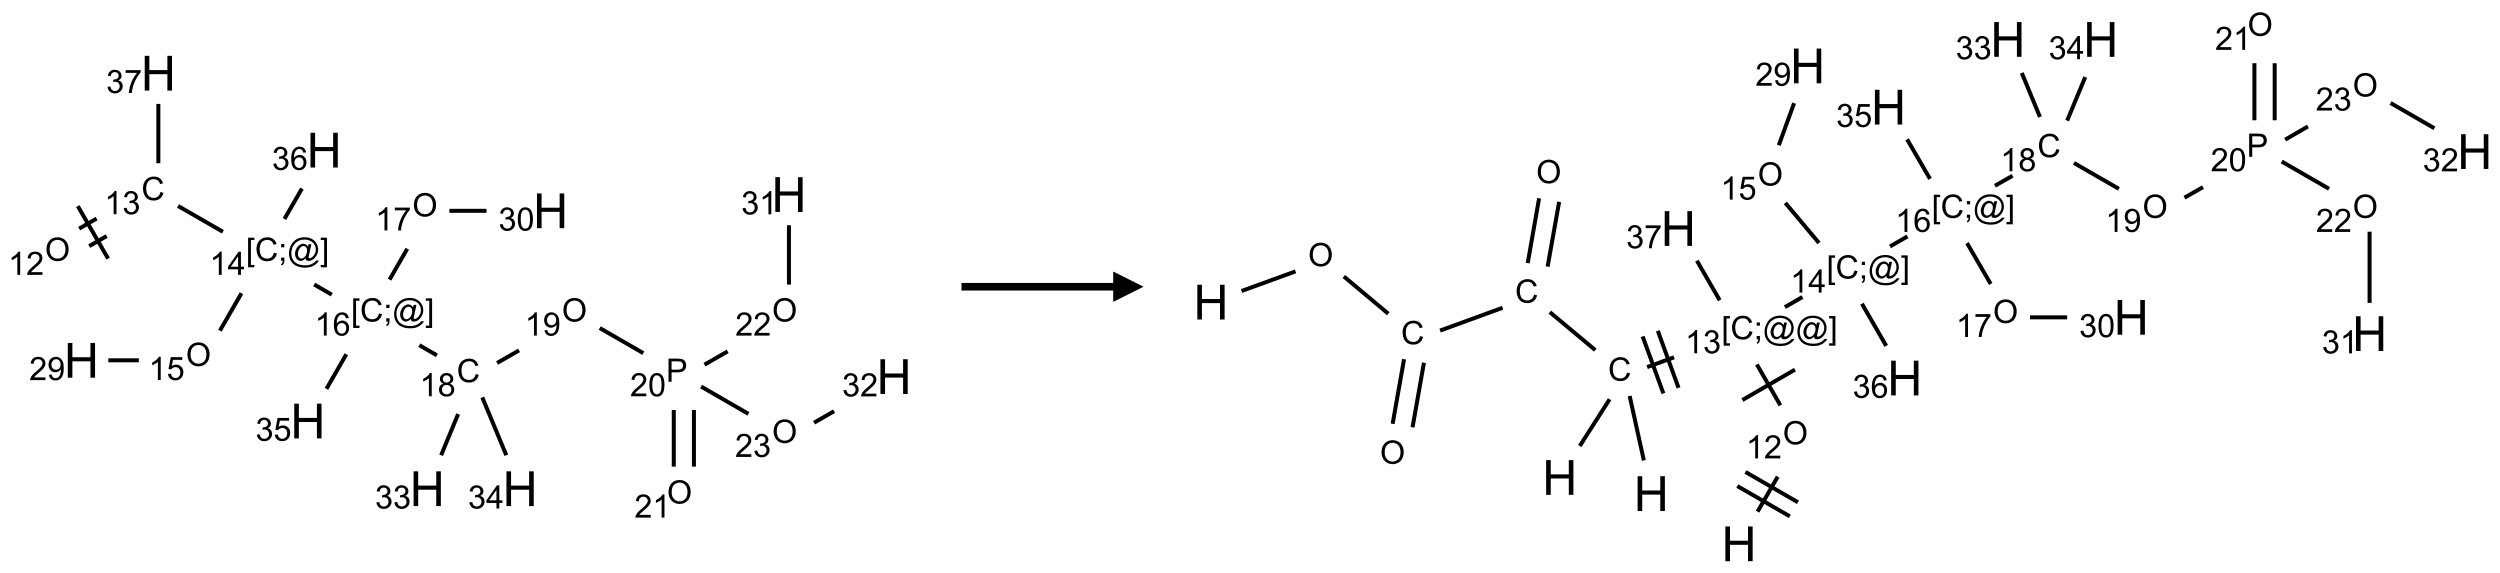 <?xml version="1.0" encoding="UTF-8"?>
<svg xmlns="http://www.w3.org/2000/svg" xmlns:xlink="http://www.w3.org/1999/xlink" width="824" height="189" viewBox="0 0 824 189">
<defs>
<g>
<g id="glyph-0-0">
<path d="M 1.332 0 L 1.332 -6.668 L 6.668 -6.668 L 6.668 0 Z M 1.5 -0.168 L 6.5 -0.168 L 6.5 -6.5 L 1.5 -6.5 Z M 1.5 -0.168 "/>
</g>
<g id="glyph-0-1">
<path d="M 0.516 -3.719 C 0.516 -4.984 0.855 -5.977 1.535 -6.695 C 2.215 -7.414 3.094 -7.77 4.172 -7.77 C 4.875 -7.77 5.512 -7.602 6.078 -7.266 C 6.645 -6.93 7.074 -6.461 7.371 -5.855 C 7.668 -5.254 7.816 -4.57 7.816 -3.809 C 7.816 -3.035 7.66 -2.34 7.348 -1.73 C 7.035 -1.117 6.594 -0.656 6.02 -0.34 C 5.449 -0.027 4.828 0.129 4.168 0.129 C 3.449 0.129 2.805 -0.043 2.238 -0.391 C 1.672 -0.738 1.246 -1.211 0.953 -1.812 C 0.66 -2.414 0.516 -3.047 0.516 -3.719 Z M 1.559 -3.703 C 1.559 -2.781 1.805 -2.059 2.301 -1.527 C 2.793 -1 3.414 -0.734 4.16 -0.734 C 4.922 -0.734 5.547 -1 6.039 -1.535 C 6.531 -2.07 6.777 -2.828 6.777 -3.812 C 6.777 -4.434 6.672 -4.977 6.461 -5.441 C 6.25 -5.902 5.945 -6.262 5.539 -6.52 C 5.133 -6.773 4.68 -6.902 4.176 -6.902 C 3.461 -6.902 2.848 -6.656 2.332 -6.164 C 1.816 -5.672 1.559 -4.852 1.559 -3.703 Z M 1.559 -3.703 "/>
</g>
<g id="glyph-0-2">
<path d="M 3.973 0 L 3.035 0 L 3.035 -5.973 C 2.809 -5.758 2.516 -5.543 2.148 -5.328 C 1.781 -5.113 1.453 -4.953 1.16 -4.844 L 1.16 -5.75 C 1.684 -5.996 2.145 -6.297 2.535 -6.645 C 2.93 -6.996 3.207 -7.336 3.371 -7.668 L 3.973 -7.668 Z M 3.973 0 "/>
</g>
<g id="glyph-0-3">
<path d="M 5.371 -0.902 L 5.371 0 L 0.324 0 C 0.316 -0.227 0.352 -0.441 0.434 -0.652 C 0.562 -0.996 0.766 -1.332 1.051 -1.668 C 1.332 -2 1.742 -2.387 2.277 -2.824 C 3.105 -3.504 3.668 -4.043 3.957 -4.441 C 4.25 -4.84 4.395 -5.215 4.395 -5.566 C 4.395 -5.938 4.262 -6.254 3.996 -6.508 C 3.73 -6.762 3.387 -6.891 2.957 -6.891 C 2.508 -6.891 2.145 -6.754 1.875 -6.484 C 1.605 -6.215 1.469 -5.84 1.465 -5.359 L 0.5 -5.457 C 0.566 -6.176 0.812 -6.727 1.246 -7.102 C 1.676 -7.477 2.254 -7.668 2.98 -7.668 C 3.711 -7.668 4.293 -7.465 4.719 -7.059 C 5.145 -6.652 5.359 -6.148 5.359 -5.547 C 5.359 -5.242 5.297 -4.941 5.172 -4.645 C 5.047 -4.352 4.84 -4.039 4.551 -3.715 C 4.262 -3.387 3.777 -2.938 3.105 -2.371 C 2.543 -1.898 2.18 -1.578 2.02 -1.41 C 1.859 -1.242 1.73 -1.07 1.625 -0.902 Z M 5.371 -0.902 "/>
</g>
<g id="glyph-0-4">
<path d="M 6.27 -2.676 L 7.281 -2.422 C 7.07 -1.594 6.688 -0.961 6.137 -0.523 C 5.586 -0.086 4.914 0.129 4.121 0.129 C 3.297 0.129 2.629 -0.039 2.113 -0.371 C 1.598 -0.707 1.203 -1.191 0.934 -1.828 C 0.664 -2.465 0.531 -3.145 0.531 -3.875 C 0.531 -4.672 0.684 -5.363 0.988 -5.957 C 1.293 -6.547 1.723 -6.996 2.285 -7.305 C 2.844 -7.613 3.461 -7.766 4.137 -7.766 C 4.898 -7.766 5.543 -7.57 6.062 -7.184 C 6.582 -6.793 6.945 -6.246 7.152 -5.543 L 6.156 -5.309 C 5.98 -5.863 5.723 -6.266 5.387 -6.52 C 5.051 -6.773 4.625 -6.902 4.113 -6.902 C 3.527 -6.902 3.039 -6.762 2.645 -6.48 C 2.25 -6.199 1.973 -5.82 1.812 -5.348 C 1.652 -4.871 1.574 -4.383 1.574 -3.879 C 1.574 -3.23 1.668 -2.664 1.855 -2.18 C 2.047 -1.695 2.34 -1.332 2.738 -1.094 C 3.137 -0.855 3.57 -0.734 4.035 -0.734 C 4.602 -0.734 5.082 -0.898 5.473 -1.223 C 5.867 -1.551 6.133 -2.035 6.27 -2.676 Z M 6.27 -2.676 "/>
</g>
<g id="glyph-0-5">
<path d="M 0.449 -2.016 L 1.387 -2.141 C 1.492 -1.609 1.676 -1.227 1.934 -0.992 C 2.191 -0.758 2.508 -0.641 2.879 -0.641 C 3.32 -0.641 3.695 -0.793 3.996 -1.098 C 4.301 -1.402 4.453 -1.781 4.453 -2.234 C 4.453 -2.664 4.312 -3.02 4.031 -3.301 C 3.75 -3.578 3.391 -3.719 2.957 -3.719 C 2.781 -3.719 2.562 -3.684 2.297 -3.613 L 2.402 -4.438 C 2.465 -4.43 2.516 -4.426 2.551 -4.426 C 2.949 -4.426 3.312 -4.531 3.629 -4.738 C 3.949 -4.949 4.109 -5.27 4.109 -5.703 C 4.109 -6.047 3.992 -6.332 3.762 -6.559 C 3.527 -6.785 3.227 -6.895 2.859 -6.895 C 2.496 -6.895 2.191 -6.781 1.949 -6.551 C 1.707 -6.324 1.547 -5.98 1.48 -5.52 L 0.543 -5.688 C 0.656 -6.316 0.918 -6.805 1.324 -7.148 C 1.73 -7.492 2.234 -7.668 2.84 -7.668 C 3.254 -7.668 3.641 -7.578 3.988 -7.398 C 4.34 -7.219 4.609 -6.977 4.793 -6.668 C 4.98 -6.359 5.074 -6.031 5.074 -5.684 C 5.074 -5.352 4.984 -5.051 4.809 -4.781 C 4.629 -4.512 4.367 -4.297 4.02 -4.137 C 4.473 -4.031 4.824 -3.816 5.074 -3.488 C 5.324 -3.16 5.449 -2.75 5.449 -2.254 C 5.449 -1.59 5.203 -1.023 4.719 -0.559 C 4.234 -0.098 3.617 0.137 2.875 0.137 C 2.203 0.137 1.648 -0.062 1.207 -0.465 C 0.762 -0.863 0.512 -1.379 0.449 -2.016 Z M 0.449 -2.016 "/>
</g>
<g id="glyph-0-6">
<path d="M 0.723 2.121 L 0.723 -7.637 L 2.793 -7.637 L 2.793 -6.859 L 1.66 -6.859 L 1.66 1.344 L 2.793 1.344 L 2.793 2.121 Z M 0.723 2.121 "/>
</g>
<g id="glyph-0-7">
<path d="M 0.949 -4.465 L 0.949 -5.531 L 2.016 -5.531 L 2.016 -4.465 Z M 0.949 0 L 0.949 -1.066 L 2.016 -1.066 L 2.016 0 C 2.016 0.391 1.945 0.711 1.809 0.949 C 1.668 1.191 1.449 1.379 1.145 1.512 L 0.887 1.109 C 1.082 1.023 1.23 0.895 1.324 0.727 C 1.418 0.559 1.469 0.316 1.48 0 Z M 0.949 0 "/>
</g>
<g id="glyph-0-8">
<path d="M 6.047 -0.848 C 5.82 -0.59 5.57 -0.379 5.289 -0.223 C 5.008 -0.062 4.73 0.016 4.449 0.016 C 4.141 0.016 3.84 -0.074 3.547 -0.254 C 3.254 -0.434 3.02 -0.715 2.836 -1.09 C 2.652 -1.465 2.562 -1.875 2.562 -2.324 C 2.562 -2.875 2.703 -3.43 2.988 -3.98 C 3.27 -4.535 3.621 -4.953 4.043 -5.23 C 4.461 -5.508 4.871 -5.645 5.266 -5.645 C 5.566 -5.645 5.855 -5.566 6.129 -5.41 C 6.402 -5.25 6.641 -5.012 6.84 -4.688 L 7.016 -5.496 L 7.949 -5.496 L 7.199 -2 C 7.094 -1.516 7.043 -1.246 7.043 -1.191 C 7.043 -1.098 7.078 -1.02 7.148 -0.949 C 7.219 -0.883 7.305 -0.848 7.406 -0.848 C 7.59 -0.848 7.832 -0.953 8.129 -1.168 C 8.527 -1.445 8.84 -1.816 9.07 -2.285 C 9.301 -2.75 9.418 -3.234 9.418 -3.73 C 9.418 -4.309 9.27 -4.852 8.973 -5.355 C 8.676 -5.859 8.23 -6.262 7.645 -6.562 C 7.055 -6.863 6.406 -7.016 5.691 -7.016 C 4.879 -7.016 4.137 -6.824 3.465 -6.445 C 2.793 -6.066 2.273 -5.52 1.902 -4.809 C 1.535 -4.098 1.348 -3.34 1.348 -2.527 C 1.348 -1.676 1.535 -0.941 1.902 -0.328 C 2.273 0.285 2.809 0.742 3.508 1.035 C 4.207 1.328 4.984 1.473 5.832 1.473 C 6.742 1.473 7.504 1.32 8.121 1.016 C 8.734 0.711 9.195 0.34 9.5 -0.098 L 10.441 -0.098 C 10.266 0.266 9.961 0.637 9.531 1.016 C 9.102 1.395 8.59 1.695 7.996 1.914 C 7.402 2.133 6.688 2.246 5.848 2.246 C 5.078 2.246 4.367 2.145 3.715 1.949 C 3.066 1.75 2.512 1.453 2.051 1.055 C 1.594 0.656 1.25 0.199 1.016 -0.316 C 0.723 -0.973 0.578 -1.684 0.578 -2.441 C 0.578 -3.289 0.75 -4.098 1.098 -4.863 C 1.523 -5.805 2.125 -6.527 2.902 -7.027 C 3.684 -7.527 4.629 -7.777 5.738 -7.777 C 6.602 -7.777 7.375 -7.602 8.059 -7.246 C 8.746 -6.895 9.285 -6.371 9.684 -5.672 C 10.02 -5.07 10.188 -4.418 10.188 -3.715 C 10.188 -2.707 9.832 -1.812 9.125 -1.031 C 8.492 -0.328 7.801 0.02 7.051 0.02 C 6.812 0.02 6.617 -0.016 6.473 -0.09 C 6.324 -0.16 6.215 -0.266 6.145 -0.402 C 6.102 -0.488 6.066 -0.637 6.047 -0.848 Z M 3.527 -2.262 C 3.527 -1.785 3.641 -1.414 3.863 -1.152 C 4.09 -0.887 4.348 -0.754 4.641 -0.754 C 4.836 -0.754 5.039 -0.812 5.254 -0.93 C 5.469 -1.047 5.676 -1.219 5.871 -1.449 C 6.066 -1.676 6.23 -1.969 6.355 -2.32 C 6.48 -2.672 6.543 -3.027 6.543 -3.379 C 6.543 -3.852 6.426 -4.219 6.191 -4.48 C 5.957 -4.738 5.672 -4.871 5.332 -4.871 C 5.109 -4.871 4.902 -4.812 4.707 -4.699 C 4.512 -4.586 4.32 -4.406 4.137 -4.156 C 3.953 -3.906 3.805 -3.602 3.691 -3.246 C 3.582 -2.887 3.527 -2.559 3.527 -2.262 Z M 3.527 -2.262 "/>
</g>
<g id="glyph-0-9">
<path d="M 2.27 2.121 L 0.203 2.121 L 0.203 1.344 L 1.332 1.344 L 1.332 -6.859 L 0.203 -6.859 L 0.203 -7.637 L 2.27 -7.637 Z M 2.27 2.121 "/>
</g>
<g id="glyph-0-10">
<path d="M 3.449 0 L 3.449 -1.828 L 0.137 -1.828 L 0.137 -2.688 L 3.621 -7.637 L 4.387 -7.637 L 4.387 -2.688 L 5.418 -2.688 L 5.418 -1.828 L 4.387 -1.828 L 4.387 0 Z M 3.449 -2.688 L 3.449 -6.129 L 1.059 -2.688 Z M 3.449 -2.688 "/>
</g>
<g id="glyph-0-11">
<path d="M 0.441 -2 L 1.426 -2.082 C 1.5 -1.605 1.668 -1.242 1.934 -1.004 C 2.199 -0.762 2.52 -0.641 2.895 -0.641 C 3.348 -0.641 3.73 -0.812 4.043 -1.152 C 4.355 -1.492 4.512 -1.941 4.512 -2.504 C 4.512 -3.039 4.359 -3.461 4.059 -3.77 C 3.758 -4.078 3.367 -4.234 2.879 -4.234 C 2.578 -4.234 2.305 -4.164 2.062 -4.027 C 1.82 -3.891 1.629 -3.715 1.488 -3.496 L 0.609 -3.609 L 1.348 -7.531 L 5.145 -7.531 L 5.145 -6.637 L 2.098 -6.637 L 1.688 -4.582 C 2.145 -4.902 2.625 -5.062 3.129 -5.062 C 3.797 -5.062 4.359 -4.832 4.816 -4.371 C 5.277 -3.91 5.504 -3.312 5.504 -2.59 C 5.504 -1.898 5.305 -1.301 4.902 -0.797 C 4.41 -0.18 3.742 0.129 2.895 0.129 C 2.199 0.129 1.633 -0.062 1.195 -0.453 C 0.758 -0.844 0.504 -1.359 0.441 -2 Z M 0.441 -2 "/>
</g>
<g id="glyph-0-12">
<path d="M 0.582 -1.766 L 1.484 -1.848 C 1.562 -1.426 1.707 -1.117 1.922 -0.926 C 2.137 -0.734 2.414 -0.641 2.75 -0.641 C 3.039 -0.641 3.289 -0.707 3.508 -0.84 C 3.727 -0.973 3.902 -1.148 4.043 -1.367 C 4.18 -1.586 4.297 -1.887 4.391 -2.262 C 4.484 -2.637 4.531 -3.016 4.531 -3.406 C 4.531 -3.449 4.531 -3.512 4.527 -3.594 C 4.34 -3.297 4.082 -3.055 3.758 -2.867 C 3.434 -2.68 3.082 -2.59 2.703 -2.59 C 2.07 -2.59 1.535 -2.816 1.098 -3.277 C 0.66 -3.734 0.441 -4.34 0.441 -5.09 C 0.441 -5.863 0.672 -6.484 1.129 -6.957 C 1.586 -7.43 2.156 -7.668 2.844 -7.668 C 3.34 -7.668 3.793 -7.531 4.207 -7.266 C 4.617 -7 4.93 -6.617 5.145 -6.121 C 5.355 -5.629 5.465 -4.91 5.465 -3.973 C 5.465 -2.996 5.359 -2.223 5.145 -1.645 C 4.934 -1.066 4.617 -0.625 4.199 -0.324 C 3.781 -0.02 3.293 0.129 2.73 0.129 C 2.133 0.129 1.645 -0.035 1.266 -0.367 C 0.887 -0.699 0.66 -1.164 0.582 -1.766 Z M 4.422 -5.137 C 4.422 -5.676 4.277 -6.102 3.992 -6.418 C 3.707 -6.734 3.359 -6.891 2.957 -6.891 C 2.543 -6.891 2.18 -6.719 1.871 -6.379 C 1.562 -6.039 1.406 -5.598 1.406 -5.059 C 1.406 -4.57 1.555 -4.176 1.848 -3.871 C 2.141 -3.566 2.5 -3.418 2.934 -3.418 C 3.367 -3.418 3.723 -3.57 4.004 -3.871 C 4.281 -4.176 4.422 -4.598 4.422 -5.137 Z M 4.422 -5.137 "/>
</g>
<g id="glyph-0-13">
<path d="M 5.309 -5.766 L 4.375 -5.691 C 4.293 -6.059 4.172 -6.328 4.02 -6.496 C 3.766 -6.762 3.453 -6.895 3.082 -6.895 C 2.785 -6.895 2.523 -6.812 2.297 -6.645 C 2 -6.43 1.77 -6.117 1.598 -5.703 C 1.43 -5.289 1.34 -4.703 1.332 -3.938 C 1.559 -4.281 1.836 -4.535 2.16 -4.703 C 2.488 -4.871 2.828 -4.953 3.188 -4.953 C 3.812 -4.953 4.344 -4.723 4.785 -4.262 C 5.223 -3.801 5.441 -3.207 5.441 -2.48 C 5.441 -2 5.34 -1.555 5.133 -1.145 C 4.926 -0.73 4.641 -0.418 4.281 -0.199 C 3.922 0.02 3.512 0.129 3.051 0.129 C 2.27 0.129 1.633 -0.156 1.141 -0.73 C 0.648 -1.305 0.402 -2.254 0.402 -3.574 C 0.402 -5.051 0.672 -6.121 1.219 -6.793 C 1.695 -7.375 2.336 -7.668 3.141 -7.668 C 3.742 -7.668 4.234 -7.5 4.617 -7.16 C 5 -6.824 5.23 -6.359 5.309 -5.766 Z M 1.48 -2.473 C 1.48 -2.152 1.547 -1.844 1.684 -1.547 C 1.82 -1.25 2.016 -1.027 2.262 -0.871 C 2.508 -0.719 2.766 -0.641 3.035 -0.641 C 3.434 -0.641 3.773 -0.801 4.059 -1.121 C 4.344 -1.441 4.484 -1.875 4.484 -2.422 C 4.484 -2.949 4.344 -3.367 4.062 -3.668 C 3.781 -3.973 3.426 -4.125 3 -4.125 C 2.578 -4.125 2.219 -3.973 1.922 -3.668 C 1.625 -3.363 1.48 -2.969 1.48 -2.473 Z M 1.48 -2.473 "/>
</g>
<g id="glyph-0-14">
<path d="M 0.504 -6.637 L 0.504 -7.535 L 5.449 -7.535 L 5.449 -6.809 C 4.961 -6.289 4.48 -5.602 4.004 -4.746 C 3.527 -3.887 3.156 -3.004 2.895 -2.098 C 2.707 -1.461 2.59 -0.762 2.535 0 L 1.574 0 C 1.582 -0.602 1.703 -1.328 1.926 -2.176 C 2.152 -3.027 2.477 -3.848 2.898 -4.637 C 3.32 -5.426 3.77 -6.094 4.246 -6.637 Z M 0.504 -6.637 "/>
</g>
<g id="glyph-0-15">
<path d="M 0.441 -3.766 C 0.441 -4.668 0.535 -5.395 0.723 -5.945 C 0.906 -6.496 1.184 -6.922 1.551 -7.219 C 1.918 -7.516 2.375 -7.668 2.934 -7.668 C 3.344 -7.668 3.703 -7.586 4.012 -7.418 C 4.32 -7.254 4.574 -7.016 4.777 -6.707 C 4.977 -6.395 5.137 -6.016 5.25 -5.57 C 5.363 -5.125 5.422 -4.523 5.422 -3.766 C 5.422 -2.871 5.328 -2.148 5.145 -1.598 C 4.961 -1.047 4.688 -0.621 4.32 -0.32 C 3.953 -0.02 3.492 0.129 2.934 0.129 C 2.195 0.129 1.617 -0.133 1.199 -0.66 C 0.695 -1.297 0.441 -2.332 0.441 -3.766 Z M 1.406 -3.766 C 1.406 -2.512 1.555 -1.68 1.848 -1.262 C 2.141 -0.848 2.5 -0.641 2.934 -0.641 C 3.363 -0.641 3.727 -0.848 4.02 -1.266 C 4.312 -1.684 4.457 -2.516 4.457 -3.766 C 4.457 -5.023 4.312 -5.859 4.02 -6.27 C 3.727 -6.684 3.359 -6.891 2.922 -6.891 C 2.492 -6.891 2.148 -6.707 1.891 -6.344 C 1.566 -5.879 1.406 -5.02 1.406 -3.766 Z M 1.406 -3.766 "/>
</g>
<g id="glyph-0-16">
<path d="M 1.887 -4.141 C 1.496 -4.281 1.207 -4.484 1.02 -4.75 C 0.832 -5.016 0.738 -5.328 0.738 -5.699 C 0.738 -6.254 0.938 -6.719 1.34 -7.098 C 1.738 -7.477 2.27 -7.668 2.934 -7.668 C 3.598 -7.668 4.137 -7.473 4.543 -7.086 C 4.949 -6.699 5.152 -6.227 5.152 -5.672 C 5.152 -5.316 5.059 -5.008 4.871 -4.746 C 4.688 -4.484 4.406 -4.281 4.027 -4.141 C 4.496 -3.988 4.852 -3.742 5.098 -3.402 C 5.34 -3.062 5.465 -2.656 5.465 -2.184 C 5.465 -1.531 5.234 -0.98 4.77 -0.535 C 4.309 -0.09 3.703 0.129 2.949 0.129 C 2.195 0.129 1.586 -0.094 1.125 -0.539 C 0.664 -0.984 0.434 -1.543 0.434 -2.207 C 0.434 -2.703 0.559 -3.121 0.809 -3.457 C 1.062 -3.793 1.422 -4.02 1.887 -4.141 Z M 1.699 -5.73 C 1.699 -5.367 1.812 -5.074 2.047 -4.844 C 2.281 -4.613 2.582 -4.5 2.953 -4.5 C 3.312 -4.5 3.609 -4.613 3.84 -4.84 C 4.07 -5.066 4.188 -5.348 4.188 -5.676 C 4.188 -6.02 4.07 -6.309 3.832 -6.543 C 3.594 -6.777 3.297 -6.895 2.941 -6.895 C 2.586 -6.895 2.289 -6.781 2.051 -6.551 C 1.816 -6.324 1.699 -6.047 1.699 -5.73 Z M 1.395 -2.203 C 1.395 -1.938 1.461 -1.676 1.586 -1.426 C 1.711 -1.176 1.902 -0.984 2.152 -0.848 C 2.402 -0.711 2.672 -0.641 2.957 -0.641 C 3.406 -0.641 3.777 -0.785 4.066 -1.074 C 4.359 -1.363 4.504 -1.727 4.504 -2.172 C 4.504 -2.625 4.355 -2.996 4.055 -3.293 C 3.754 -3.586 3.379 -3.734 2.926 -3.734 C 2.484 -3.734 2.121 -3.59 1.832 -3.297 C 1.543 -3.004 1.395 -2.641 1.395 -2.203 Z M 1.395 -2.203 "/>
</g>
<g id="glyph-0-17">
<path d="M 0.824 0 L 0.824 -7.637 L 3.703 -7.637 C 4.211 -7.637 4.598 -7.609 4.863 -7.562 C 5.238 -7.5 5.555 -7.383 5.809 -7.207 C 6.062 -7.031 6.266 -6.785 6.418 -6.469 C 6.574 -6.152 6.652 -5.805 6.652 -5.426 C 6.652 -4.777 6.445 -4.227 6.031 -3.777 C 5.617 -3.328 4.871 -3.105 3.793 -3.105 L 1.832 -3.105 L 1.832 0 Z M 1.832 -4.004 L 3.809 -4.004 C 4.461 -4.004 4.922 -4.125 5.199 -4.371 C 5.473 -4.613 5.609 -4.953 5.609 -5.395 C 5.609 -5.715 5.527 -5.988 5.367 -6.215 C 5.207 -6.441 4.992 -6.594 4.73 -6.668 C 4.559 -6.711 4.246 -6.734 3.785 -6.734 L 1.832 -6.734 Z M 1.832 -4.004 "/>
</g>
<g id="glyph-1-0">
<path d="M 2 0 L 2 -10 L 10 -10 L 10 0 Z M 2.25 -0.25 L 9.75 -0.25 L 9.75 -9.75 L 2.25 -9.75 Z M 2.25 -0.25 "/>
</g>
<g id="glyph-1-1">
<path d="M 1.281 0 L 1.281 -11.453 L 2.797 -11.453 L 2.797 -6.75 L 8.75 -6.75 L 8.75 -11.453 L 10.266 -11.453 L 10.266 0 L 8.75 0 L 8.75 -5.398 L 2.797 -5.398 L 2.797 0 Z M 1.281 0 "/>
</g>
</g>
</defs>
<path fill="none" stroke-width="0.033" stroke-linecap="butt" stroke-linejoin="miter" stroke="rgb(0%, 0%, 0%)" stroke-opacity="1" stroke-miterlimit="10" d="M 0.296 1.425 L 0.44 1.342 " transform="matrix(40, 0, 0, 40, 17.555, 24.123)"/>
<path fill="none" stroke-width="0.033" stroke-linecap="butt" stroke-linejoin="miter" stroke="rgb(0%, 0%, 0%)" stroke-opacity="1" stroke-miterlimit="10" d="M 0.213 1.281 L 0.357 1.198 " transform="matrix(40, 0, 0, 40, 17.555, 24.123)"/>
<path fill="none" stroke-width="0.033" stroke-linecap="butt" stroke-linejoin="miter" stroke="rgb(0%, 0%, 0%)" stroke-opacity="1" stroke-miterlimit="10" d="M 0.452 1.528 L 0.202 1.095 " transform="matrix(40, 0, 0, 40, 17.555, 24.123)"/>
<path fill="none" stroke-width="0.033" stroke-linecap="butt" stroke-linejoin="miter" stroke="rgb(0%, 0%, 0%)" stroke-opacity="1" stroke-miterlimit="10" d="M 1.028 1.094 L 1.398 1.307 " transform="matrix(40, 0, 0, 40, 17.555, 24.123)"/>
<path fill="none" stroke-width="0.033" stroke-linecap="butt" stroke-linejoin="miter" stroke="rgb(0%, 0%, 0%)" stroke-opacity="1" stroke-miterlimit="10" d="M 1.551 1.813 L 1.373 2.122 " transform="matrix(40, 0, 0, 40, 17.555, 24.123)"/>
<path fill="none" stroke-width="0.033" stroke-linecap="butt" stroke-linejoin="miter" stroke="rgb(0%, 0%, 0%)" stroke-opacity="1" stroke-miterlimit="10" d="M 0.705 2.366 L 0.454 2.366 " transform="matrix(40, 0, 0, 40, 17.555, 24.123)"/>
<path fill="none" stroke-width="0.033" stroke-linecap="butt" stroke-linejoin="miter" stroke="rgb(0%, 0%, 0%)" stroke-opacity="1" stroke-miterlimit="10" d="M 2.15 1.741 L 2.295 1.825 " transform="matrix(40, 0, 0, 40, 17.555, 24.123)"/>
<path fill="none" stroke-width="0.033" stroke-linecap="butt" stroke-linejoin="miter" stroke="rgb(0%, 0%, 0%)" stroke-opacity="1" stroke-miterlimit="10" d="M 2.771 1.701 L 2.917 1.447 " transform="matrix(40, 0, 0, 40, 17.555, 24.123)"/>
<path fill="none" stroke-width="0.033" stroke-linecap="butt" stroke-linejoin="miter" stroke="rgb(0%, 0%, 0%)" stroke-opacity="1" stroke-miterlimit="10" d="M 3.264 1.134 L 3.57 1.134 " transform="matrix(40, 0, 0, 40, 17.555, 24.123)"/>
<path fill="none" stroke-width="0.033" stroke-linecap="butt" stroke-linejoin="miter" stroke="rgb(0%, 0%, 0%)" stroke-opacity="1" stroke-miterlimit="10" d="M 3.016 2.241 L 3.161 2.325 " transform="matrix(40, 0, 0, 40, 17.555, 24.123)"/>
<path fill="none" stroke-width="0.033" stroke-linecap="butt" stroke-linejoin="miter" stroke="rgb(0%, 0%, 0%)" stroke-opacity="1" stroke-miterlimit="10" d="M 3.657 2.388 L 3.838 2.284 " transform="matrix(40, 0, 0, 40, 17.555, 24.123)"/>
<path fill="none" stroke-width="0.033" stroke-linecap="butt" stroke-linejoin="miter" stroke="rgb(0%, 0%, 0%)" stroke-opacity="1" stroke-miterlimit="10" d="M 4.503 2.1 L 4.862 2.307 " transform="matrix(40, 0, 0, 40, 17.555, 24.123)"/>
<path fill="none" stroke-width="0.033" stroke-linecap="butt" stroke-linejoin="miter" stroke="rgb(0%, 0%, 0%)" stroke-opacity="1" stroke-miterlimit="10" d="M 5.113 2.775 L 5.113 3.242 " transform="matrix(40, 0, 0, 40, 17.555, 24.123)"/>
<path fill="none" stroke-width="0.033" stroke-linecap="butt" stroke-linejoin="miter" stroke="rgb(0%, 0%, 0%)" stroke-opacity="1" stroke-miterlimit="10" d="M 5.279 2.775 L 5.279 3.242 " transform="matrix(40, 0, 0, 40, 17.555, 24.123)"/>
<path fill="none" stroke-width="0.033" stroke-linecap="butt" stroke-linejoin="miter" stroke="rgb(0%, 0%, 0%)" stroke-opacity="1" stroke-miterlimit="10" d="M 5.366 2.402 L 5.557 2.292 " transform="matrix(40, 0, 0, 40, 17.555, 24.123)"/>
<path fill="none" stroke-width="0.033" stroke-linecap="butt" stroke-linejoin="miter" stroke="rgb(0%, 0%, 0%)" stroke-opacity="1" stroke-miterlimit="10" d="M 6.062 1.742 L 6.062 1.253 " transform="matrix(40, 0, 0, 40, 17.555, 24.123)"/>
<path fill="none" stroke-width="0.033" stroke-linecap="butt" stroke-linejoin="miter" stroke="rgb(0%, 0%, 0%)" stroke-opacity="1" stroke-miterlimit="10" d="M 5.338 2.582 L 5.728 2.807 " transform="matrix(40, 0, 0, 40, 17.555, 24.123)"/>
<path fill="none" stroke-width="0.033" stroke-linecap="butt" stroke-linejoin="miter" stroke="rgb(0%, 0%, 0%)" stroke-opacity="1" stroke-miterlimit="10" d="M 6.269 2.88 L 6.434 2.785 " transform="matrix(40, 0, 0, 40, 17.555, 24.123)"/>
<path fill="none" stroke-width="0.033" stroke-linecap="butt" stroke-linejoin="miter" stroke="rgb(0%, 0%, 0%)" stroke-opacity="1" stroke-miterlimit="10" d="M 3.336 2.809 L 3.196 3.148 " transform="matrix(40, 0, 0, 40, 17.555, 24.123)"/>
<path fill="none" stroke-width="0.033" stroke-linecap="butt" stroke-linejoin="miter" stroke="rgb(0%, 0%, 0%)" stroke-opacity="1" stroke-miterlimit="10" d="M 3.535 2.671 L 3.733 3.148 " transform="matrix(40, 0, 0, 40, 17.555, 24.123)"/>
<path fill="none" stroke-width="0.033" stroke-linecap="butt" stroke-linejoin="miter" stroke="rgb(0%, 0%, 0%)" stroke-opacity="1" stroke-miterlimit="10" d="M 2.415 2.316 L 2.251 2.601 " transform="matrix(40, 0, 0, 40, 17.555, 24.123)"/>
<path fill="none" stroke-width="0.033" stroke-linecap="butt" stroke-linejoin="miter" stroke="rgb(0%, 0%, 0%)" stroke-opacity="1" stroke-miterlimit="10" d="M 1.905 1.201 L 2.049 0.951 " transform="matrix(40, 0, 0, 40, 17.555, 24.123)"/>
<path fill="none" stroke-width="0.033" stroke-linecap="butt" stroke-linejoin="miter" stroke="rgb(0%, 0%, 0%)" stroke-opacity="1" stroke-miterlimit="10" d="M 0.866 0.742 L 0.866 0.253 " transform="matrix(40, 0, 0, 40, 17.555, 24.123)"/>
<g fill="rgb(0%, 0%, 0%)" fill-opacity="1">
<use xlink:href="#glyph-0-1" x="14.801" y="85.973"/>
</g>
<g fill="rgb(0%, 0%, 0%)" fill-opacity="1">
<use xlink:href="#glyph-0-2" x="2.68" y="90.605"/>
<use xlink:href="#glyph-0-3" x="8.612" y="90.605"/>
</g>
<g fill="rgb(0%, 0%, 0%)" fill-opacity="1">
<use xlink:href="#glyph-0-4" x="46.602" y="65.969"/>
</g>
<g fill="rgb(0%, 0%, 0%)" fill-opacity="1">
<use xlink:href="#glyph-0-2" x="34.418" y="70.605"/>
<use xlink:href="#glyph-0-5" x="40.35" y="70.605"/>
</g>
<g fill="rgb(0%, 0%, 0%)" fill-opacity="1">
<use xlink:href="#glyph-0-6" x="81.047" y="85.977"/>
<use xlink:href="#glyph-0-4" x="84.01" y="85.977"/>
<use xlink:href="#glyph-0-7" x="91.714" y="85.977"/>
<use xlink:href="#glyph-0-8" x="94.677" y="85.977"/>
<use xlink:href="#glyph-0-9" x="105.505" y="85.977"/>
</g>
<g fill="rgb(0%, 0%, 0%)" fill-opacity="1">
<use xlink:href="#glyph-0-2" x="69.09" y="90.605"/>
<use xlink:href="#glyph-0-10" x="75.022" y="90.605"/>
</g>
<g fill="rgb(0%, 0%, 0%)" fill-opacity="1">
<use xlink:href="#glyph-0-1" x="61.258" y="120.613"/>
</g>
<g fill="rgb(0%, 0%, 0%)" fill-opacity="1">
<use xlink:href="#glyph-0-2" x="49" y="125.246"/>
<use xlink:href="#glyph-0-11" x="54.932" y="125.246"/>
</g>
<g fill="rgb(0%, 0%, 0%)" fill-opacity="1">
<use xlink:href="#glyph-1-1" x="21.062" y="124.492"/>
</g>
<g fill="rgb(0%, 0%, 0%)" fill-opacity="1">
<use xlink:href="#glyph-0-3" x="9.617" y="125.285"/>
<use xlink:href="#glyph-0-12" x="15.549" y="125.285"/>
</g>
<g fill="rgb(0%, 0%, 0%)" fill-opacity="1">
<use xlink:href="#glyph-0-6" x="115.691" y="105.977"/>
<use xlink:href="#glyph-0-4" x="118.655" y="105.977"/>
<use xlink:href="#glyph-0-7" x="126.358" y="105.977"/>
<use xlink:href="#glyph-0-8" x="129.322" y="105.977"/>
<use xlink:href="#glyph-0-9" x="140.15" y="105.977"/>
</g>
<g fill="rgb(0%, 0%, 0%)" fill-opacity="1">
<use xlink:href="#glyph-0-2" x="103.707" y="110.605"/>
<use xlink:href="#glyph-0-13" x="109.639" y="110.605"/>
</g>
<g fill="rgb(0%, 0%, 0%)" fill-opacity="1">
<use xlink:href="#glyph-0-1" x="135.902" y="71.332"/>
</g>
<g fill="rgb(0%, 0%, 0%)" fill-opacity="1">
<use xlink:href="#glyph-0-2" x="123.699" y="75.961"/>
<use xlink:href="#glyph-0-14" x="129.632" y="75.961"/>
</g>
<g fill="rgb(0%, 0%, 0%)" fill-opacity="1">
<use xlink:href="#glyph-1-1" x="175.707" y="75.211"/>
</g>
<g fill="rgb(0%, 0%, 0%)" fill-opacity="1">
<use xlink:href="#glyph-0-5" x="164.297" y="76"/>
<use xlink:href="#glyph-0-15" x="170.229" y="76"/>
</g>
<g fill="rgb(0%, 0%, 0%)" fill-opacity="1">
<use xlink:href="#glyph-0-4" x="150.527" y="125.969"/>
</g>
<g fill="rgb(0%, 0%, 0%)" fill-opacity="1">
<use xlink:href="#glyph-0-2" x="138.324" y="130.605"/>
<use xlink:href="#glyph-0-16" x="144.257" y="130.605"/>
</g>
<g fill="rgb(0%, 0%, 0%)" fill-opacity="1">
<use xlink:href="#glyph-0-1" x="185.184" y="105.973"/>
</g>
<g fill="rgb(0%, 0%, 0%)" fill-opacity="1">
<use xlink:href="#glyph-0-2" x="172.965" y="110.605"/>
<use xlink:href="#glyph-0-12" x="178.897" y="110.605"/>
</g>
<g fill="rgb(0%, 0%, 0%)" fill-opacity="1">
<use xlink:href="#glyph-0-17" x="219.516" y="125.836"/>
</g>
<g fill="rgb(0%, 0%, 0%)" fill-opacity="1">
<use xlink:href="#glyph-0-3" x="207.652" y="130.605"/>
<use xlink:href="#glyph-0-15" x="213.585" y="130.605"/>
</g>
<g fill="rgb(0%, 0%, 0%)" fill-opacity="1">
<use xlink:href="#glyph-0-1" x="219.824" y="165.973"/>
</g>
<g fill="rgb(0%, 0%, 0%)" fill-opacity="1">
<use xlink:href="#glyph-0-3" x="209.102" y="170.605"/>
<use xlink:href="#glyph-0-2" x="215.034" y="170.605"/>
</g>
<g fill="rgb(0%, 0%, 0%)" fill-opacity="1">
<use xlink:href="#glyph-0-1" x="254.465" y="105.973"/>
</g>
<g fill="rgb(0%, 0%, 0%)" fill-opacity="1">
<use xlink:href="#glyph-0-3" x="242.344" y="110.605"/>
<use xlink:href="#glyph-0-3" x="248.276" y="110.605"/>
</g>
<g fill="rgb(0%, 0%, 0%)" fill-opacity="1">
<use xlink:href="#glyph-1-1" x="254.27" y="69.852"/>
</g>
<g fill="rgb(0%, 0%, 0%)" fill-opacity="1">
<use xlink:href="#glyph-0-5" x="244.309" y="70.645"/>
<use xlink:href="#glyph-0-2" x="250.241" y="70.645"/>
</g>
<g fill="rgb(0%, 0%, 0%)" fill-opacity="1">
<use xlink:href="#glyph-0-1" x="254.465" y="145.973"/>
</g>
<g fill="rgb(0%, 0%, 0%)" fill-opacity="1">
<use xlink:href="#glyph-0-3" x="242.266" y="150.605"/>
<use xlink:href="#glyph-0-5" x="248.198" y="150.605"/>
</g>
<g fill="rgb(0%, 0%, 0%)" fill-opacity="1">
<use xlink:href="#glyph-1-1" x="288.91" y="129.852"/>
</g>
<g fill="rgb(0%, 0%, 0%)" fill-opacity="1">
<use xlink:href="#glyph-0-5" x="277.555" y="130.645"/>
<use xlink:href="#glyph-0-3" x="283.487" y="130.645"/>
</g>
<g fill="rgb(0%, 0%, 0%)" fill-opacity="1">
<use xlink:href="#glyph-1-1" x="135.039" y="166.805"/>
</g>
<g fill="rgb(0%, 0%, 0%)" fill-opacity="1">
<use xlink:href="#glyph-0-5" x="123.605" y="167.598"/>
<use xlink:href="#glyph-0-5" x="129.538" y="167.598"/>
</g>
<g fill="rgb(0%, 0%, 0%)" fill-opacity="1">
<use xlink:href="#glyph-1-1" x="165.652" y="166.805"/>
</g>
<g fill="rgb(0%, 0%, 0%)" fill-opacity="1">
<use xlink:href="#glyph-0-5" x="154.25" y="167.598"/>
<use xlink:href="#glyph-0-10" x="160.182" y="167.598"/>
</g>
<g fill="rgb(0%, 0%, 0%)" fill-opacity="1">
<use xlink:href="#glyph-1-1" x="95.707" y="144.492"/>
</g>
<g fill="rgb(0%, 0%, 0%)" fill-opacity="1">
<use xlink:href="#glyph-0-5" x="84.215" y="145.285"/>
<use xlink:href="#glyph-0-11" x="90.147" y="145.285"/>
</g>
<g fill="rgb(0%, 0%, 0%)" fill-opacity="1">
<use xlink:href="#glyph-1-1" x="101.062" y="55.211"/>
</g>
<g fill="rgb(0%, 0%, 0%)" fill-opacity="1">
<use xlink:href="#glyph-0-5" x="89.637" y="56"/>
<use xlink:href="#glyph-0-13" x="95.569" y="56"/>
</g>
<g fill="rgb(0%, 0%, 0%)" fill-opacity="1">
<use xlink:href="#glyph-1-1" x="46.422" y="29.852"/>
</g>
<g fill="rgb(0%, 0%, 0%)" fill-opacity="1">
<use xlink:href="#glyph-0-5" x="34.988" y="30.645"/>
<use xlink:href="#glyph-0-14" x="40.921" y="30.645"/>
</g>
<path fill-rule="nonzero" fill="rgb(0%, 0%, 0%)" fill-opacity="1" d="M 316.906 95.75 L 366.906 95.75 L 366.906 99.5 L 376.906 94.5 L 366.906 89.5 L 366.906 93.25 L 316.906 93.25 "/>
<path fill="none" stroke-width="0.033" stroke-linecap="butt" stroke-linejoin="miter" stroke="rgb(0%, 0%, 0%)" stroke-opacity="1" stroke-miterlimit="10" d="M 0.252 2.149 L 0.697 1.987 " transform="matrix(40, 0, 0, 40, 399.133, 9.959)"/>
<path fill="none" stroke-width="0.033" stroke-linecap="butt" stroke-linejoin="miter" stroke="rgb(0%, 0%, 0%)" stroke-opacity="1" stroke-miterlimit="10" d="M 1.095 2.029 L 1.461 2.336 " transform="matrix(40, 0, 0, 40, 399.133, 9.959)"/>
<path fill="none" stroke-width="0.033" stroke-linecap="butt" stroke-linejoin="miter" stroke="rgb(0%, 0%, 0%)" stroke-opacity="1" stroke-miterlimit="10" d="M 1.591 2.711 L 1.497 3.243 " transform="matrix(40, 0, 0, 40, 399.133, 9.959)"/>
<path fill="none" stroke-width="0.033" stroke-linecap="butt" stroke-linejoin="miter" stroke="rgb(0%, 0%, 0%)" stroke-opacity="1" stroke-miterlimit="10" d="M 1.755 2.74 L 1.661 3.272 " transform="matrix(40, 0, 0, 40, 399.133, 9.959)"/>
<path fill="none" stroke-width="0.033" stroke-linecap="butt" stroke-linejoin="miter" stroke="rgb(0%, 0%, 0%)" stroke-opacity="1" stroke-miterlimit="10" d="M 1.888 2.475 L 2.403 2.287 " transform="matrix(40, 0, 0, 40, 399.133, 9.959)"/>
<path fill="none" stroke-width="0.033" stroke-linecap="butt" stroke-linejoin="miter" stroke="rgb(0%, 0%, 0%)" stroke-opacity="1" stroke-miterlimit="10" d="M 2.774 1.948 L 2.869 1.414 " transform="matrix(40, 0, 0, 40, 399.133, 9.959)"/>
<path fill="none" stroke-width="0.033" stroke-linecap="butt" stroke-linejoin="miter" stroke="rgb(0%, 0%, 0%)" stroke-opacity="1" stroke-miterlimit="10" d="M 2.61 1.919 L 2.704 1.385 " transform="matrix(40, 0, 0, 40, 399.133, 9.959)"/>
<path fill="none" stroke-width="0.033" stroke-linecap="butt" stroke-linejoin="miter" stroke="rgb(0%, 0%, 0%)" stroke-opacity="1" stroke-miterlimit="10" d="M 2.792 2.323 L 3.167 2.636 " transform="matrix(40, 0, 0, 40, 399.133, 9.959)"/>
<path fill="none" stroke-width="0.033" stroke-linecap="butt" stroke-linejoin="miter" stroke="rgb(0%, 0%, 0%)" stroke-opacity="1" stroke-miterlimit="10" d="M 3.45 3.014 L 3.567 3.545 " transform="matrix(40, 0, 0, 40, 399.133, 9.959)"/>
<path fill="none" stroke-width="0.033" stroke-linecap="butt" stroke-linejoin="miter" stroke="rgb(0%, 0%, 0%)" stroke-opacity="1" stroke-miterlimit="10" d="M 3.285 3.041 L 3.039 3.426 " transform="matrix(40, 0, 0, 40, 399.133, 9.959)"/>
<path fill="none" stroke-width="0.033" stroke-linecap="butt" stroke-linejoin="miter" stroke="rgb(0%, 0%, 0%)" stroke-opacity="1" stroke-miterlimit="10" d="M 3.594 2.776 L 3.816 2.695 " transform="matrix(40, 0, 0, 40, 399.133, 9.959)"/>
<path fill="none" stroke-width="0.033" stroke-linecap="butt" stroke-linejoin="miter" stroke="rgb(0%, 0%, 0%)" stroke-opacity="1" stroke-miterlimit="10" d="M 3.853 2.947 L 3.682 2.477 " transform="matrix(40, 0, 0, 40, 399.133, 9.959)"/>
<path fill="none" stroke-width="0.033" stroke-linecap="butt" stroke-linejoin="miter" stroke="rgb(0%, 0%, 0%)" stroke-opacity="1" stroke-miterlimit="10" d="M 3.728 2.993 L 3.557 2.523 " transform="matrix(40, 0, 0, 40, 399.133, 9.959)"/>
<path fill="none" stroke-width="0.033" stroke-linecap="butt" stroke-linejoin="miter" stroke="rgb(0%, 0%, 0%)" stroke-opacity="1" stroke-miterlimit="10" d="M 4.498 2.754 L 4.692 3.091 " transform="matrix(40, 0, 0, 40, 399.133, 9.959)"/>
<path fill="none" stroke-width="0.033" stroke-linecap="butt" stroke-linejoin="miter" stroke="rgb(0%, 0%, 0%)" stroke-opacity="1" stroke-miterlimit="10" d="M 4.379 3.047 L 4.812 2.797 " transform="matrix(40, 0, 0, 40, 399.133, 9.959)"/>
<path fill="none" stroke-width="0.033" stroke-linecap="butt" stroke-linejoin="miter" stroke="rgb(0%, 0%, 0%)" stroke-opacity="1" stroke-miterlimit="10" d="M 4.67 3.679 L 4.504 3.967 " transform="matrix(40, 0, 0, 40, 399.133, 9.959)"/>
<path fill="none" stroke-width="0.033" stroke-linecap="butt" stroke-linejoin="miter" stroke="rgb(0%, 0%, 0%)" stroke-opacity="1" stroke-miterlimit="10" d="M 4.337 3.756 L 4.77 4.006 " transform="matrix(40, 0, 0, 40, 399.133, 9.959)"/>
<path fill="none" stroke-width="0.033" stroke-linecap="butt" stroke-linejoin="miter" stroke="rgb(0%, 0%, 0%)" stroke-opacity="1" stroke-miterlimit="10" d="M 4.404 3.64 L 4.837 3.89 " transform="matrix(40, 0, 0, 40, 399.133, 9.959)"/>
<path fill="none" stroke-width="0.033" stroke-linecap="butt" stroke-linejoin="miter" stroke="rgb(0%, 0%, 0%)" stroke-opacity="1" stroke-miterlimit="10" d="M 4.729 2.282 L 4.874 2.198 " transform="matrix(40, 0, 0, 40, 399.133, 9.959)"/>
<path fill="none" stroke-width="0.033" stroke-linecap="butt" stroke-linejoin="miter" stroke="rgb(0%, 0%, 0%)" stroke-opacity="1" stroke-miterlimit="10" d="M 5.01 1.753 L 4.733 1.423 " transform="matrix(40, 0, 0, 40, 399.133, 9.959)"/>
<path fill="none" stroke-width="0.033" stroke-linecap="butt" stroke-linejoin="miter" stroke="rgb(0%, 0%, 0%)" stroke-opacity="1" stroke-miterlimit="10" d="M 4.679 0.948 L 4.805 0.601 " transform="matrix(40, 0, 0, 40, 399.133, 9.959)"/>
<path fill="none" stroke-width="0.033" stroke-linecap="butt" stroke-linejoin="miter" stroke="rgb(0%, 0%, 0%)" stroke-opacity="1" stroke-miterlimit="10" d="M 5.595 1.782 L 5.739 1.699 " transform="matrix(40, 0, 0, 40, 399.133, 9.959)"/>
<path fill="none" stroke-width="0.033" stroke-linecap="butt" stroke-linejoin="miter" stroke="rgb(0%, 0%, 0%)" stroke-opacity="1" stroke-miterlimit="10" d="M 6.23 1.754 L 6.425 2.091 " transform="matrix(40, 0, 0, 40, 399.133, 9.959)"/>
<path fill="none" stroke-width="0.033" stroke-linecap="butt" stroke-linejoin="miter" stroke="rgb(0%, 0%, 0%)" stroke-opacity="1" stroke-miterlimit="10" d="M 6.749 2.366 L 7.055 2.366 " transform="matrix(40, 0, 0, 40, 399.133, 9.959)"/>
<path fill="none" stroke-width="0.033" stroke-linecap="butt" stroke-linejoin="miter" stroke="rgb(0%, 0%, 0%)" stroke-opacity="1" stroke-miterlimit="10" d="M 6.46 1.282 L 6.605 1.199 " transform="matrix(40, 0, 0, 40, 399.133, 9.959)"/>
<path fill="none" stroke-width="0.033" stroke-linecap="butt" stroke-linejoin="miter" stroke="rgb(0%, 0%, 0%)" stroke-opacity="1" stroke-miterlimit="10" d="M 7.111 1.094 L 7.481 1.307 " transform="matrix(40, 0, 0, 40, 399.133, 9.959)"/>
<path fill="none" stroke-width="0.033" stroke-linecap="butt" stroke-linejoin="miter" stroke="rgb(0%, 0%, 0%)" stroke-opacity="1" stroke-miterlimit="10" d="M 8.022 1.38 L 8.174 1.293 " transform="matrix(40, 0, 0, 40, 399.133, 9.959)"/>
<path fill="none" stroke-width="0.033" stroke-linecap="butt" stroke-linejoin="miter" stroke="rgb(0%, 0%, 0%)" stroke-opacity="1" stroke-miterlimit="10" d="M 8.765 0.742 L 8.765 0.272 " transform="matrix(40, 0, 0, 40, 399.133, 9.959)"/>
<path fill="none" stroke-width="0.033" stroke-linecap="butt" stroke-linejoin="miter" stroke="rgb(0%, 0%, 0%)" stroke-opacity="1" stroke-miterlimit="10" d="M 8.598 0.742 L 8.598 0.272 " transform="matrix(40, 0, 0, 40, 399.133, 9.959)"/>
<path fill="none" stroke-width="0.033" stroke-linecap="butt" stroke-linejoin="miter" stroke="rgb(0%, 0%, 0%)" stroke-opacity="1" stroke-miterlimit="10" d="M 8.823 1.082 L 9.213 1.307 " transform="matrix(40, 0, 0, 40, 399.133, 9.959)"/>
<path fill="none" stroke-width="0.033" stroke-linecap="butt" stroke-linejoin="miter" stroke="rgb(0%, 0%, 0%)" stroke-opacity="1" stroke-miterlimit="10" d="M 9.547 1.66 L 9.547 2.247 " transform="matrix(40, 0, 0, 40, 399.133, 9.959)"/>
<path fill="none" stroke-width="0.033" stroke-linecap="butt" stroke-linejoin="miter" stroke="rgb(0%, 0%, 0%)" stroke-opacity="1" stroke-miterlimit="10" d="M 8.851 0.902 L 9.039 0.793 " transform="matrix(40, 0, 0, 40, 399.133, 9.959)"/>
<path fill="none" stroke-width="0.033" stroke-linecap="butt" stroke-linejoin="miter" stroke="rgb(0%, 0%, 0%)" stroke-opacity="1" stroke-miterlimit="10" d="M 9.72 0.6 L 10.081 0.808 " transform="matrix(40, 0, 0, 40, 399.133, 9.959)"/>
<path fill="none" stroke-width="0.033" stroke-linecap="butt" stroke-linejoin="miter" stroke="rgb(0%, 0%, 0%)" stroke-opacity="1" stroke-miterlimit="10" d="M 6.831 0.715 L 6.681 0.352 " transform="matrix(40, 0, 0, 40, 399.133, 9.959)"/>
<path fill="none" stroke-width="0.033" stroke-linecap="butt" stroke-linejoin="miter" stroke="rgb(0%, 0%, 0%)" stroke-opacity="1" stroke-miterlimit="10" d="M 7.055 0.745 L 7.204 0.386 " transform="matrix(40, 0, 0, 40, 399.133, 9.959)"/>
<path fill="none" stroke-width="0.033" stroke-linecap="butt" stroke-linejoin="miter" stroke="rgb(0%, 0%, 0%)" stroke-opacity="1" stroke-miterlimit="10" d="M 5.925 1.225 L 5.736 0.899 " transform="matrix(40, 0, 0, 40, 399.133, 9.959)"/>
<path fill="none" stroke-width="0.033" stroke-linecap="butt" stroke-linejoin="miter" stroke="rgb(0%, 0%, 0%)" stroke-opacity="1" stroke-miterlimit="10" d="M 5.364 2.254 L 5.564 2.601 " transform="matrix(40, 0, 0, 40, 399.133, 9.959)"/>
<path fill="none" stroke-width="0.033" stroke-linecap="butt" stroke-linejoin="miter" stroke="rgb(0%, 0%, 0%)" stroke-opacity="1" stroke-miterlimit="10" d="M 4.192 2.225 L 4.004 1.899 " transform="matrix(40, 0, 0, 40, 399.133, 9.959)"/>
<g fill="rgb(0%, 0%, 0%)" fill-opacity="1">
<use xlink:href="#glyph-1-1" x="393.359" y="105.305"/>
</g>
<g fill="rgb(0%, 0%, 0%)" fill-opacity="1">
<use xlink:href="#glyph-0-1" x="431.145" y="87.746"/>
</g>
<g fill="rgb(0%, 0%, 0%)" fill-opacity="1">
<use xlink:href="#glyph-0-4" x="461.77" y="113.453"/>
</g>
<g fill="rgb(0%, 0%, 0%)" fill-opacity="1">
<use xlink:href="#glyph-0-1" x="454.84" y="152.852"/>
</g>
<g fill="rgb(0%, 0%, 0%)" fill-opacity="1">
<use xlink:href="#glyph-0-4" x="499.355" y="99.773"/>
</g>
<g fill="rgb(0%, 0%, 0%)" fill-opacity="1">
<use xlink:href="#glyph-0-1" x="506.32" y="60.383"/>
</g>
<g fill="rgb(0%, 0%, 0%)" fill-opacity="1">
<use xlink:href="#glyph-0-4" x="530" y="125.484"/>
</g>
<g fill="rgb(0%, 0%, 0%)" fill-opacity="1">
<use xlink:href="#glyph-1-1" x="538.477" y="168.418"/>
</g>
<g fill="rgb(0%, 0%, 0%)" fill-opacity="1">
<use xlink:href="#glyph-1-1" x="508.328" y="163.102"/>
</g>
<g fill="rgb(0%, 0%, 0%)" fill-opacity="1">
<use xlink:href="#glyph-0-6" x="567.391" y="111.812"/>
<use xlink:href="#glyph-0-4" x="570.354" y="111.812"/>
<use xlink:href="#glyph-0-7" x="578.057" y="111.812"/>
<use xlink:href="#glyph-0-8" x="581.021" y="111.812"/>
<use xlink:href="#glyph-0-8" x="591.849" y="111.812"/>
<use xlink:href="#glyph-0-9" x="602.677" y="111.812"/>
</g>
<g fill="rgb(0%, 0%, 0%)" fill-opacity="1">
<use xlink:href="#glyph-0-2" x="555.402" y="116.441"/>
<use xlink:href="#glyph-0-5" x="561.335" y="116.441"/>
</g>
<g fill="rgb(0%, 0%, 0%)" fill-opacity="1">
<use xlink:href="#glyph-0-1" x="587.602" y="146.449"/>
</g>
<g fill="rgb(0%, 0%, 0%)" fill-opacity="1">
<use xlink:href="#glyph-0-2" x="575.48" y="151.082"/>
<use xlink:href="#glyph-0-3" x="581.413" y="151.082"/>
</g>
<g fill="rgb(0%, 0%, 0%)" fill-opacity="1">
<use xlink:href="#glyph-1-1" x="567.406" y="184.969"/>
</g>
<g fill="rgb(0%, 0%, 0%)" fill-opacity="1">
<use xlink:href="#glyph-0-6" x="602.031" y="91.812"/>
<use xlink:href="#glyph-0-4" x="604.995" y="91.812"/>
<use xlink:href="#glyph-0-7" x="612.698" y="91.812"/>
<use xlink:href="#glyph-0-8" x="615.661" y="91.812"/>
<use xlink:href="#glyph-0-9" x="626.49" y="91.812"/>
</g>
<g fill="rgb(0%, 0%, 0%)" fill-opacity="1">
<use xlink:href="#glyph-0-2" x="590.074" y="96.441"/>
<use xlink:href="#glyph-0-10" x="596.007" y="96.441"/>
</g>
<g fill="rgb(0%, 0%, 0%)" fill-opacity="1">
<use xlink:href="#glyph-0-1" x="579.355" y="61.164"/>
</g>
<g fill="rgb(0%, 0%, 0%)" fill-opacity="1">
<use xlink:href="#glyph-0-2" x="567.098" y="65.797"/>
<use xlink:href="#glyph-0-11" x="573.03" y="65.797"/>
</g>
<g fill="rgb(0%, 0%, 0%)" fill-opacity="1">
<use xlink:href="#glyph-1-1" x="590.016" y="27.457"/>
</g>
<g fill="rgb(0%, 0%, 0%)" fill-opacity="1">
<use xlink:href="#glyph-0-3" x="578.57" y="28.25"/>
<use xlink:href="#glyph-0-12" x="584.503" y="28.25"/>
</g>
<g fill="rgb(0%, 0%, 0%)" fill-opacity="1">
<use xlink:href="#glyph-0-6" x="636.672" y="71.812"/>
<use xlink:href="#glyph-0-4" x="639.635" y="71.812"/>
<use xlink:href="#glyph-0-7" x="647.339" y="71.812"/>
<use xlink:href="#glyph-0-8" x="650.302" y="71.812"/>
<use xlink:href="#glyph-0-9" x="661.13" y="71.812"/>
</g>
<g fill="rgb(0%, 0%, 0%)" fill-opacity="1">
<use xlink:href="#glyph-0-2" x="624.688" y="76.441"/>
<use xlink:href="#glyph-0-13" x="630.62" y="76.441"/>
</g>
<g fill="rgb(0%, 0%, 0%)" fill-opacity="1">
<use xlink:href="#glyph-0-1" x="656.883" y="106.449"/>
</g>
<g fill="rgb(0%, 0%, 0%)" fill-opacity="1">
<use xlink:href="#glyph-0-2" x="644.684" y="111.082"/>
<use xlink:href="#glyph-0-14" x="650.616" y="111.082"/>
</g>
<g fill="rgb(0%, 0%, 0%)" fill-opacity="1">
<use xlink:href="#glyph-1-1" x="696.688" y="110.328"/>
</g>
<g fill="rgb(0%, 0%, 0%)" fill-opacity="1">
<use xlink:href="#glyph-0-5" x="685.281" y="111.121"/>
<use xlink:href="#glyph-0-15" x="691.214" y="111.121"/>
</g>
<g fill="rgb(0%, 0%, 0%)" fill-opacity="1">
<use xlink:href="#glyph-0-4" x="671.512" y="51.805"/>
</g>
<g fill="rgb(0%, 0%, 0%)" fill-opacity="1">
<use xlink:href="#glyph-0-2" x="659.309" y="56.441"/>
<use xlink:href="#glyph-0-16" x="665.241" y="56.441"/>
</g>
<g fill="rgb(0%, 0%, 0%)" fill-opacity="1">
<use xlink:href="#glyph-0-1" x="706.168" y="71.809"/>
</g>
<g fill="rgb(0%, 0%, 0%)" fill-opacity="1">
<use xlink:href="#glyph-0-2" x="693.949" y="76.441"/>
<use xlink:href="#glyph-0-12" x="699.882" y="76.441"/>
</g>
<g fill="rgb(0%, 0%, 0%)" fill-opacity="1">
<use xlink:href="#glyph-0-17" x="740.5" y="51.672"/>
</g>
<g fill="rgb(0%, 0%, 0%)" fill-opacity="1">
<use xlink:href="#glyph-0-3" x="728.637" y="56.441"/>
<use xlink:href="#glyph-0-15" x="734.569" y="56.441"/>
</g>
<g fill="rgb(0%, 0%, 0%)" fill-opacity="1">
<use xlink:href="#glyph-0-1" x="740.809" y="11.809"/>
</g>
<g fill="rgb(0%, 0%, 0%)" fill-opacity="1">
<use xlink:href="#glyph-0-3" x="730.082" y="16.441"/>
<use xlink:href="#glyph-0-2" x="736.014" y="16.441"/>
</g>
<g fill="rgb(0%, 0%, 0%)" fill-opacity="1">
<use xlink:href="#glyph-0-1" x="775.449" y="71.809"/>
</g>
<g fill="rgb(0%, 0%, 0%)" fill-opacity="1">
<use xlink:href="#glyph-0-3" x="763.328" y="76.441"/>
<use xlink:href="#glyph-0-3" x="769.26" y="76.441"/>
</g>
<g fill="rgb(0%, 0%, 0%)" fill-opacity="1">
<use xlink:href="#glyph-1-1" x="775.254" y="115.688"/>
</g>
<g fill="rgb(0%, 0%, 0%)" fill-opacity="1">
<use xlink:href="#glyph-0-5" x="765.293" y="116.48"/>
<use xlink:href="#glyph-0-2" x="771.225" y="116.48"/>
</g>
<g fill="rgb(0%, 0%, 0%)" fill-opacity="1">
<use xlink:href="#glyph-0-1" x="775.449" y="31.809"/>
</g>
<g fill="rgb(0%, 0%, 0%)" fill-opacity="1">
<use xlink:href="#glyph-0-3" x="763.25" y="36.441"/>
<use xlink:href="#glyph-0-5" x="769.182" y="36.441"/>
</g>
<g fill="rgb(0%, 0%, 0%)" fill-opacity="1">
<use xlink:href="#glyph-1-1" x="809.895" y="55.688"/>
</g>
<g fill="rgb(0%, 0%, 0%)" fill-opacity="1">
<use xlink:href="#glyph-0-5" x="798.539" y="56.48"/>
<use xlink:href="#glyph-0-3" x="804.471" y="56.48"/>
</g>
<g fill="rgb(0%, 0%, 0%)" fill-opacity="1">
<use xlink:href="#glyph-1-1" x="656.023" y="18.73"/>
</g>
<g fill="rgb(0%, 0%, 0%)" fill-opacity="1">
<use xlink:href="#glyph-0-5" x="644.59" y="19.523"/>
<use xlink:href="#glyph-0-5" x="650.522" y="19.523"/>
</g>
<g fill="rgb(0%, 0%, 0%)" fill-opacity="1">
<use xlink:href="#glyph-1-1" x="686.637" y="18.73"/>
</g>
<g fill="rgb(0%, 0%, 0%)" fill-opacity="1">
<use xlink:href="#glyph-0-5" x="675.234" y="19.523"/>
<use xlink:href="#glyph-0-10" x="681.167" y="19.523"/>
</g>
<g fill="rgb(0%, 0%, 0%)" fill-opacity="1">
<use xlink:href="#glyph-1-1" x="616.688" y="41.047"/>
</g>
<g fill="rgb(0%, 0%, 0%)" fill-opacity="1">
<use xlink:href="#glyph-0-5" x="605.199" y="41.836"/>
<use xlink:href="#glyph-0-11" x="611.132" y="41.836"/>
</g>
<g fill="rgb(0%, 0%, 0%)" fill-opacity="1">
<use xlink:href="#glyph-1-1" x="622.047" y="130.328"/>
</g>
<g fill="rgb(0%, 0%, 0%)" fill-opacity="1">
<use xlink:href="#glyph-0-5" x="610.621" y="131.121"/>
<use xlink:href="#glyph-0-13" x="616.553" y="131.121"/>
</g>
<g fill="rgb(0%, 0%, 0%)" fill-opacity="1">
<use xlink:href="#glyph-1-1" x="547.406" y="81.047"/>
</g>
<g fill="rgb(0%, 0%, 0%)" fill-opacity="1">
<use xlink:href="#glyph-0-5" x="535.973" y="81.836"/>
<use xlink:href="#glyph-0-14" x="541.905" y="81.836"/>
</g>
</svg>
